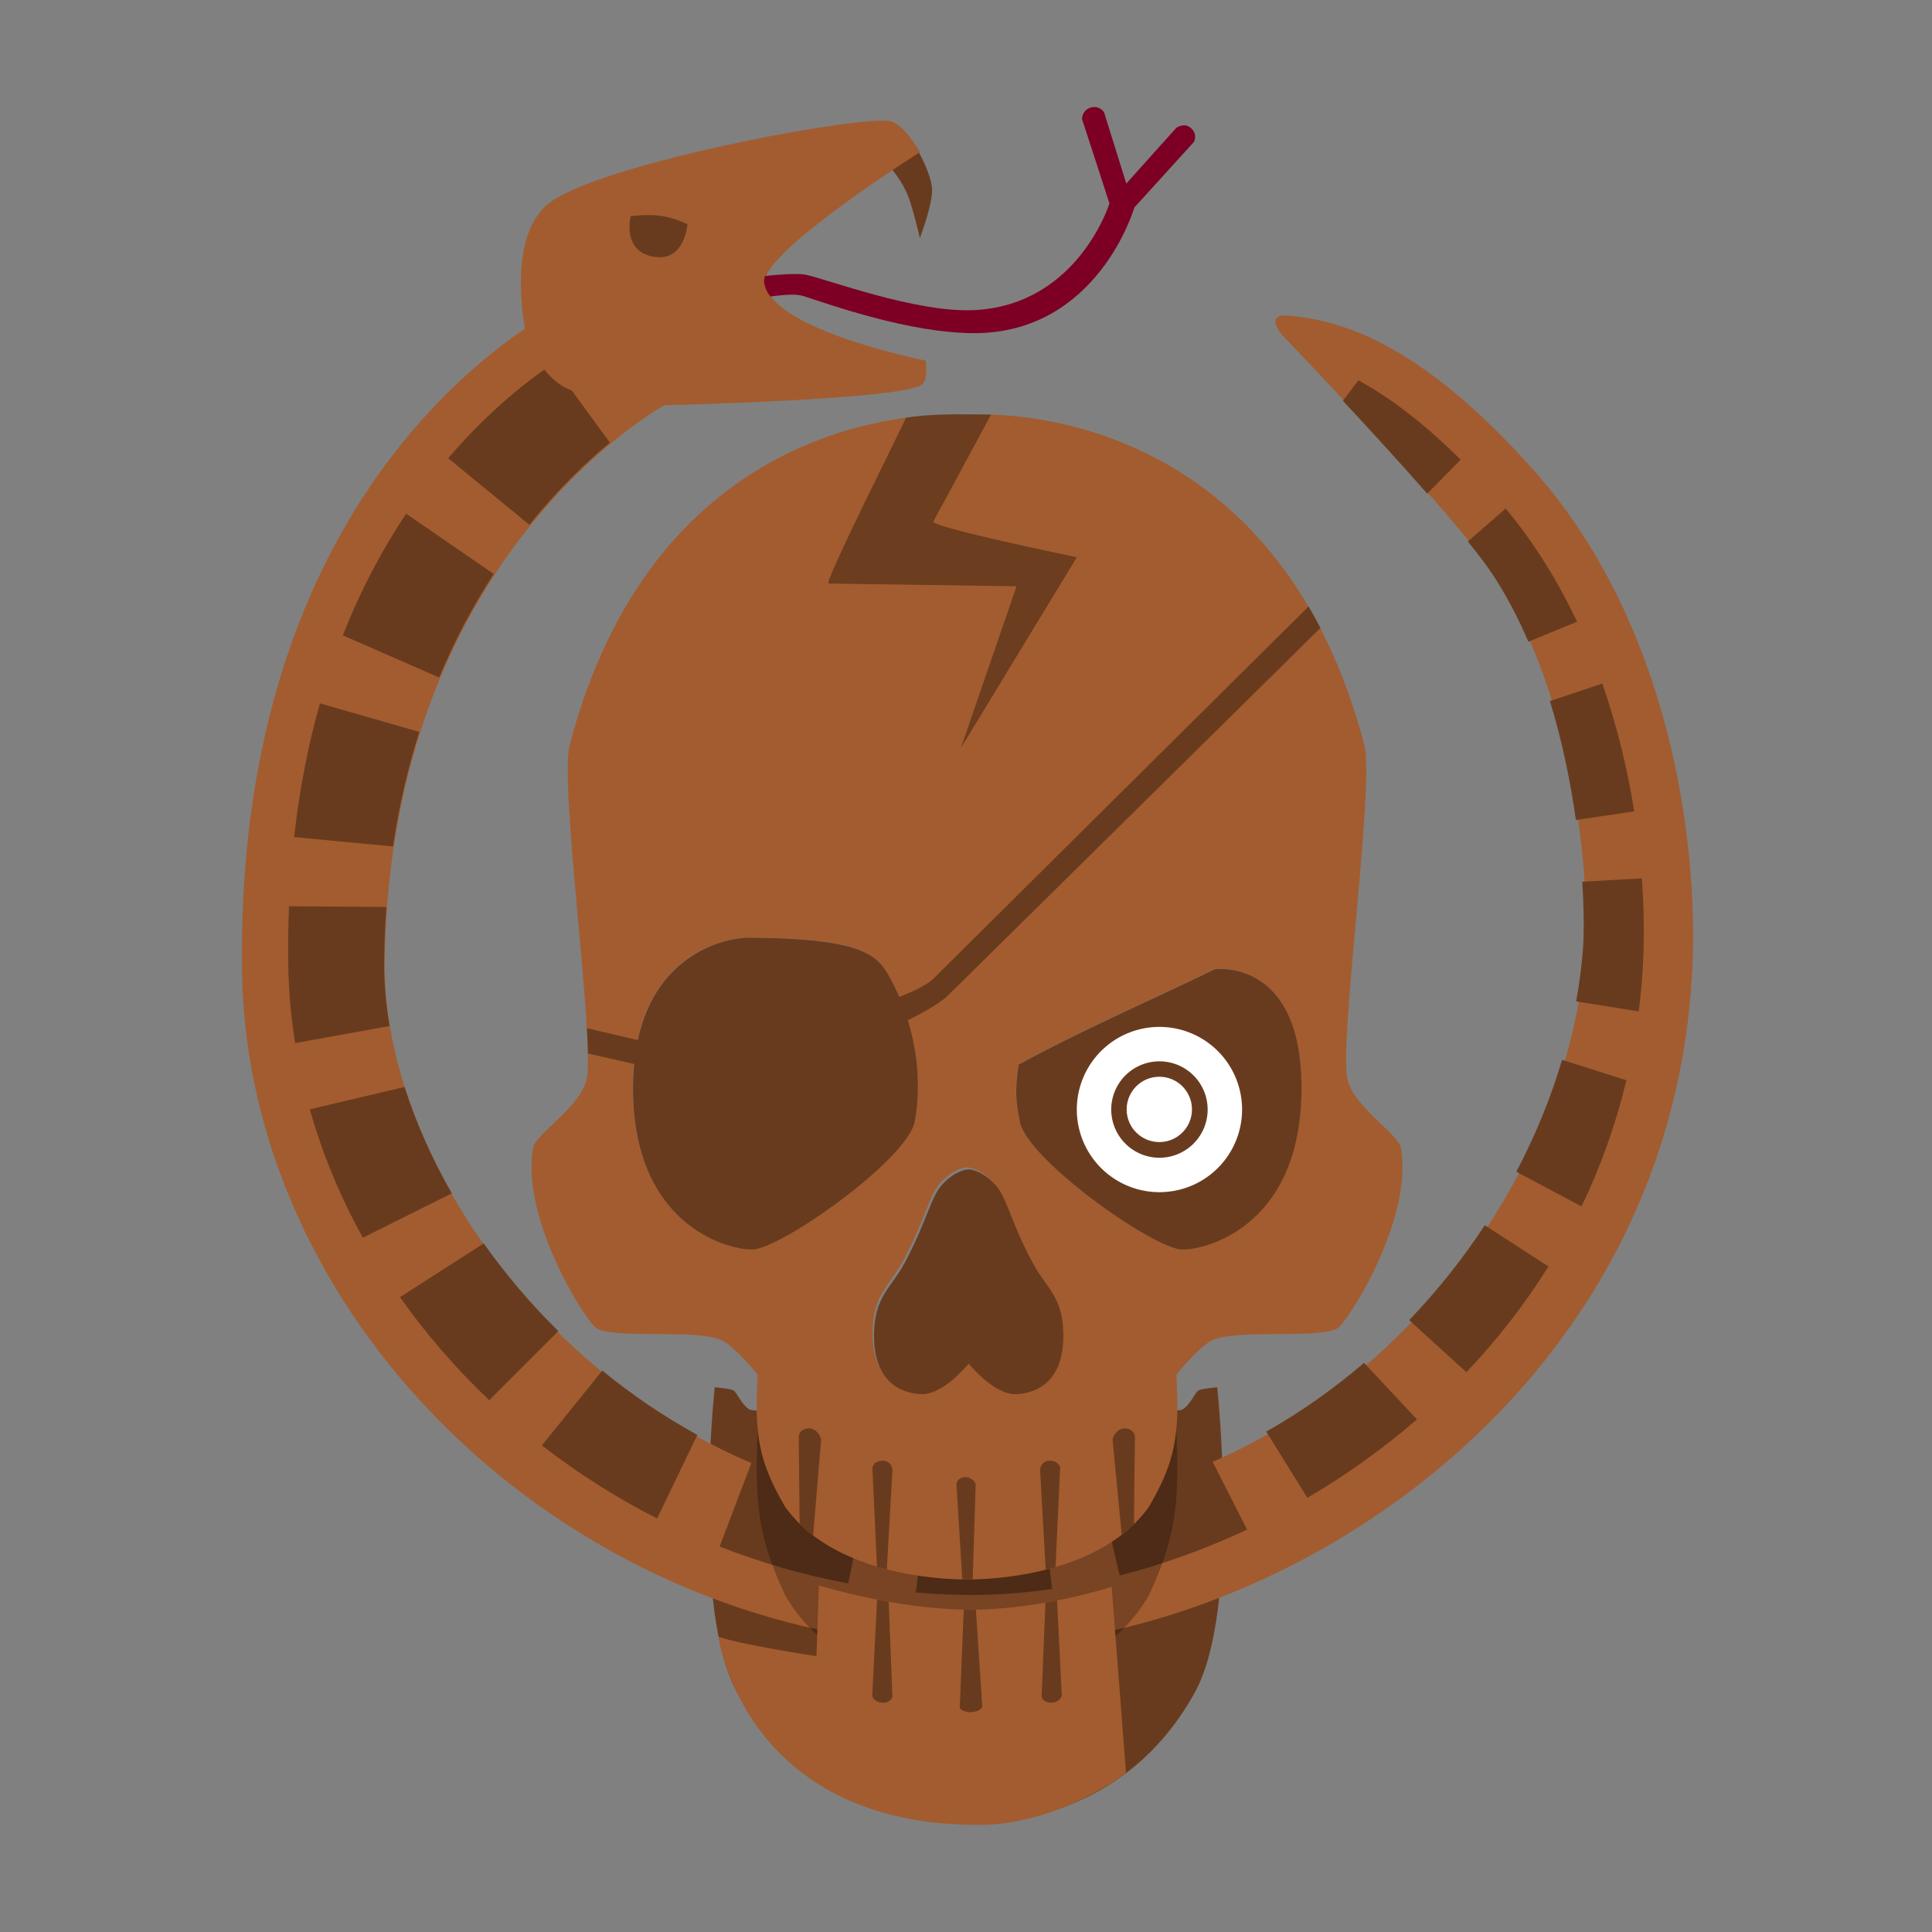 <?xml version="1.0" encoding="UTF-8"?>
<svg width="512" height="512" version="1.1" viewBox="0 0 135.47 135.47" xmlns="http://www.w3.org/2000/svg" xmlns:cc="http://creativecommons.org/ns#" xmlns:dc="http://purl.org/dc/elements/1.1/" xmlns:rdf="http://www.w3.org/1999/02/22-rdf-syntax-ns#">
 <rect x="0" y="0" width="135.47" height="135.47" fill="#808080" stroke="none"/>
 <path d="m50.115 97.277s-1.655 15.493 1.546 21.348c5.526 10.108 16.072 9.196 16.072 9.196s10.547 0.912 16.072-9.196c3.201-5.855 1.546-21.348 1.546-21.348s-1.059 0.081-1.308 0.213c-0.25 0.133-0.632 1.121-1.183 1.362-0.382 0.167-15.127 0.98-15.127 0.98s-14.745-0.814-15.127-0.98c-0.551-0.24-0.932-1.229-1.183-1.362-0.249-0.132-1.308-0.213-1.308-0.213z" fill="#693b1e" fill-opacity="1"/>
 <g transform="translate(-0 -6.345)">
  <path d="m64.409 16.987s-0.767 0.488-1.871 1.226c0.111 0.132 0.787 0.953 1.156 1.927 0.345 0.91 0.806 2.897 0.806 2.897s0.921-2.399 0.853-3.467c-0.066-1.041-0.945-2.583-0.945-2.583z" fill="#693b1e"/>
  <path transform="scale(.265)" d="m233.51 55.869c-13.783-3.41e-4 -73.691 11.599-87.623 21.379-10.737 7.538-8.026 27.738-6.973 33.643-25.562 17.458-76.346 65.375-74.883 169.95 1.324 94.576 88.518 177.39 191.59 178.81 80.152 1.107 186.12-64.576 192.13-178.58 1.896-35.973-6.69-92.964-41.723-132.47-31.149-35.124-52.237-39.758-64.031-41.031-1.488-0.161-3.654-0.511-4.41 0.846-0.707 1.268 1.555 4.068 1.555 4.068s46.044 47.819 56.631 64.041c21.982 33.685 24.938 84.017 23.707 99.34-5.738 71.394-71.417 149.85-163.9 147.56-92.179-2.281-154.47-85.005-153.79-144.88 1.236-108.17 74.07-147.38 74.07-147.38s63.679-1.446 68.199-5.541c1.563-1.416 0.891-6.258 0.891-6.258s-42.128-8.33-42.473-21.025c-0.22-8.107 40.951-34.145 40.951-34.145s-4.15-7.359-7.812-8.174c-0.482-0.107-1.194-0.158-2.113-0.158z" fill="#a35c2f"/>
  <path d="m44.217 21.508s1.131-0.166 2.123-0.028c0.992 0.138 1.867 0.592 1.867 0.592s-0.179 2.482-2.152 2.302c-2.497-0.228-1.838-2.866-1.838-2.866z" fill="#693b1e"/>
  <path d="m38.159 32.257c-1.928 1.379-4.322 3.396-6.734 6.218l5.694 4.666c2.02-2.513 4.016-4.411 5.648-5.763l-2.675-3.653c-0.246-0.099-0.476-0.204-0.666-0.323-0.263-0.164-0.501-0.351-0.718-0.552-0.202-0.187-0.383-0.388-0.548-0.593zm57.088 0.755-1.085 1.437c1.836 1.968 3.979 4.305 5.915 6.512l2.341-2.384c-2.752-2.732-5.138-4.463-7.171-5.565zm10.329 8.986-2.65 2.317c0.752 0.93 1.371 1.749 1.79 2.39 0.945 1.449 1.755 3.015 2.452 4.637l3.414-1.401c-1.322-2.798-2.97-5.493-5.005-7.944zm-77.095 0.364c-1.616 2.416-3.147 5.245-4.443 8.533l6.757 2.957c1.141-2.745 2.452-5.159 3.823-7.262zm83.87 11.912-3.671 1.228c0.873 2.853 1.453 5.727 1.819 8.341l4.092-0.603c-0.463-2.917-1.188-5.959-2.24-8.966zm-89.918 1.39c-0.802 2.837-1.427 5.955-1.809 9.378l6.934 0.656c0.431-2.908 1.064-5.582 1.843-8.032zm92.696 12.269-4.184 0.237c0.135 2.071 0.129 3.764 0.044 4.82-0.095 1.185-0.253 2.377-0.471 3.571l4.389 0.705c0.135-1.08 0.237-2.177 0.296-3.296 0.096-1.821 0.081-3.862-0.074-6.037zm-94.865 1.958c-0.051 1.302-0.071 2.641-0.052 4.022 0.026 1.88 0.191 3.741 0.483 5.574l6.62-1.198c-0.268-1.568-0.398-3.106-0.381-4.59 0.015-1.29 0.069-2.541 0.158-3.758zm89.269 10.769c-0.79 2.662-1.868 5.299-3.211 7.847l4.573 2.434c1.331-2.761 2.396-5.715 3.143-8.852zm-81.164 1.903-6.649 1.565c0.886 3.126 2.142 6.142 3.722 9.002l6.239-3.109c-1.405-2.456-2.518-4.969-3.312-7.458zm75.743 9.693c-1.541 2.35-3.316 4.586-5.303 6.655l4.012 3.652c2.135-2.248 4.075-4.722 5.755-7.416zm-70.193 1.274-5.87 3.769c1.823 2.593 3.925 5.016 6.259 7.228l4.843-4.845c-1.959-1.928-3.711-3.999-5.233-6.152zm61.727 8.375c-2.106 1.807-4.399 3.43-6.856 4.823l2.88 4.645c2.687-1.575 5.274-3.412 7.687-5.502zm-53.413 0.545-4.236 5.245c2.504 1.946 5.212 3.667 8.081 5.124l2.82-5.861c-2.389-1.311-4.616-2.831-6.665-4.508zm42.702 6.207c-2.452 1.071-5.04 1.916-7.75 2.494l1.325 5.667c2.989-0.762 5.996-1.84 8.934-3.22zm-32.207 0.159-2.268 5.972c2.888 1.133 5.906 2.006 9.019 2.583l1.244-6.099c-2.803-0.554-5.474-1.388-7.995-2.455zm20.328 2.995c-1.768 0.189-3.58 0.268-5.433 0.222-0.893-0.022-1.774-0.076-2.646-0.154l-0.76 6.13c1.132 0.096 2.273 0.155 3.423 0.17 1.991 0.028 4.046-0.114 6.135-0.415z" fill="#693b1e"/>
  <path d="m76.767 13.847c-0.095-0.004-0.199 0.009-0.312 0.047-0.603 0.202-0.583 0.799-0.583 0.799l1.922 5.918s-2.216 7.133-9.495 7.48c-4.1 0.196-10.42-2.215-11.827-2.486-0.571-0.11-2.022-0.002-2.834 0.094-0.04 0.115-0.067 0.224-0.064 0.321 0.01 0.387 0.173 0.758 0.442 1.112 1.116-0.132 1.808-0.193 2.362-0.015 1.803 0.579 7.388 2.584 11.913 2.589 8.709 0.008 11.247-8.809 11.247-8.809l4.194-4.618s0.259-0.535-0.225-0.955c-0.484-0.42-1.027-0.015-1.027-0.015l-3.505 3.909-1.565-5.015s-0.233-0.338-0.643-0.357z" fill="#7d0024"/>
 </g>
 <path d="m82.485 100.23s-29.356-3e-5 -29.358-3e-3c3e-6 1e-5 0.002 3e-3 0.002 3e-3 -0.245 5.342 0.083 7.647 1.905 11.584 3.787 6.731 12.773 6.417 12.773 6.417s8.986 0.314 12.773-6.417c1.821-3.937 2.15-6.242 1.905-11.584z" fill-opacity=".264"/>
 <g transform="translate(-0 -6.345)">
  <g>
   <path d="m66.879 35.403c-4.168-0.016-21.201 1.288-26.937 23.199-0.725 2.771 1.79 20.837 1.192 23.412-0.463 1.99-3.585 3.832-3.758 4.84-0.856 4.995 3.72 12.177 4.443 12.623 1.301 0.803 7.3-0.005 8.9 0.906 0.975 0.555 2.409 2.353 2.409 2.353-0.245 4.259 0.083 6.098 1.905 9.237 3.787 5.367 12.773 5.117 12.773 5.117s8.986 0.25 12.773-5.117c1.822-3.139 2.15-4.978 1.905-9.237 0 0 1.434-1.797 2.409-2.353 1.6-0.911 7.599-0.103 8.9-0.906 0.723-0.446 5.299-7.629 4.443-12.623-0.173-1.008-3.295-2.85-3.758-4.84-0.599-2.575 1.917-20.641 1.192-23.412-5.736-21.911-22.768-23.215-26.937-23.199-0.595 0.002-0.928 0.032-0.928 0.032s-0.333-0.03-0.928-0.032zm-14.36 36.674c7.767 0.053 8.936 1.151 9.784 2.661 2.489 4.429 2.146 8.587 1.818 10.247-0.52 2.635-9.23 8.816-11.323 8.953-1.357 0.089-8.226-1.327-8.422-10.907-0.197-9.58 6.347-10.967 8.143-10.955zm32.655 2.207s6.26-0.833 6.063 8.747c-0.197 9.58-7.065 10.996-8.422 10.907-2.093-0.137-10.803-6.318-11.323-8.953-0.277-1.406-0.356-2.153-0.091-4.008 4.488-2.445 9.177-4.464 13.773-6.693zm-17.367 13.916s0.228 0.003 0.579 0.143c0.35 0.14 0.823 0.417 1.311 0.964 0.395 0.443 0.666 1.104 1.028 2.007 0.362 0.903 0.816 2.049 1.58 3.462 0.478 0.884 0.999 1.46 1.406 2.146 0.204 0.343 0.379 0.712 0.506 1.162 0.127 0.45 0.206 0.98 0.217 1.641 0.008 0.504-0.029 0.947-0.101 1.337-0.072 0.39-0.18 0.727-0.313 1.018-0.265 0.582-0.63 0.982-1.014 1.255-0.385 0.273-0.789 0.421-1.132 0.502-0.343 0.081-0.625 0.095-0.764 0.1-0.384 0.013-0.782-0.114-1.163-0.312-0.382-0.198-0.746-0.466-1.063-0.736-0.634-0.541-1.075-1.088-1.075-1.088s-0.442 0.547-1.075 1.088c-0.317 0.27-0.682 0.538-1.063 0.736-0.382 0.198-0.779 0.325-1.163 0.312-0.139-5e-3 -0.421-0.019-0.764-0.1-0.343-0.081-0.747-0.229-1.132-0.502-0.385-0.273-0.75-0.673-1.014-1.255-0.133-0.291-0.24-0.628-0.313-1.018-0.072-0.39-0.109-0.833-0.101-1.337 0.011-0.661 0.09-1.191 0.217-1.641 0.127-0.45 0.302-0.819 0.506-1.162 0.407-0.686 0.928-1.262 1.406-2.146 0.764-1.413 1.218-2.558 1.58-3.462 0.362-0.903 0.633-1.564 1.028-2.007 0.488-0.547 0.96-0.823 1.311-0.964 0.35-0.14 0.579-0.143 0.579-0.143z" fill="#a35c2f"/>
   <g transform="matrix(.911 0 0 .911 4.551 12.536)" fill="#693b1e">
    <path d="m88.816 67.779c-0.188 0.004-0.295 0.019-0.295 0.019-5.047 2.447-10.195 4.664-15.123 7.348-0.29 2.037-0.204 2.857 0.1 4.401 0.571 2.893 10.134 9.68 12.432 9.83 1.49 0.098 9.031-1.457 9.247-11.975 0.189-9.204-5.05-9.654-6.362-9.623z" opacity=".999"/>
    <path transform="scale(.265)" d="m262.5 313.99s-0.946 0.012-2.4 0.594c-1.454 0.582-3.415 1.73-5.439 3.998-1.64 1.837-2.763 4.58-4.266 8.328-1.503 3.748-3.387 8.503-6.557 14.365-1.983 3.668-4.144 6.059-5.834 8.904-0.845 1.423-1.571 2.954-2.098 4.82-0.527 1.867-0.857 4.067-0.902 6.811-0.035 2.09 0.118 3.93 0.418 5.549 0.3 1.619 0.749 3.016 1.299 4.225 1.1 2.416 2.612 4.074 4.209 5.209 1.597 1.135 3.276 1.748 4.699 2.084 1.423 0.336 2.593 0.395 3.17 0.414 1.592 0.055 3.243-0.472 4.826-1.293 1.583-0.821 3.097-1.933 4.412-3.055 2.63-2.243 4.463-4.514 4.463-4.514s1.835 2.271 4.465 4.514c1.315 1.122 2.829 2.234 4.412 3.055 1.583 0.821 3.234 1.348 4.826 1.293 0.577-0.02 1.747-0.078 3.17-0.414 1.423-0.336 3.1-0.949 4.697-2.084 1.597-1.135 3.111-2.793 4.211-5.209 0.55-1.208 0.997-2.606 1.297-4.225 0.3-1.619 0.455-3.458 0.42-5.549-0.045-2.744-0.375-4.944-0.902-6.811-0.527-1.866-1.253-3.398-2.098-4.82-1.69-2.845-3.851-5.236-5.834-8.904-3.169-5.862-5.054-10.618-6.557-14.365-1.503-3.748-2.625-6.491-4.266-8.328-2.025-2.268-3.985-3.417-5.439-3.998-1.454-0.581-2.402-0.594-2.402-0.594z" opacity=".999"/>
    <path d="m95.724 39.884c-0.925 0.917-19.519 19.351-28.877 28.65-0.688 0.684-2.533 1.363-2.626 1.397-0.234-0.539-0.502-1.086-0.811-1.636-0.931-1.658-2.215-2.863-10.742-2.922-1.677-0.012-7.119 1.091-8.579 7.886l-3.911-0.919c0.042 0.721 0.072 1.386 0.084 1.952l3.549 0.81 0.002-0.013c-0.068 0.719-0.102 1.484-0.085 2.311 0.216 10.519 7.757 12.073 9.248 11.975 2.298-0.151 11.862-6.937 12.432-9.83 0.277-1.407 0.558-4.45-0.581-8l0.071 0.179s2.232-1.069 3.096-1.922c8.571-8.454 27.868-27.498 28.644-28.264-0.296-0.571-0.601-1.123-0.913-1.655z" opacity=".999"/>
   </g>
   <g transform="matrix(.911 0 0 .911 75.505 78.351)" fill="#fff">
    <path transform="scale(.265)" d="m23.789 0a24 24 0 0 0-23.789 24 24 24 0 0 0 24 24 24 24 0 0 0 24-24 24 24 0 0 0-24-24 24 24 0 0 0-0.211 0zm0.211 10a14 14 0 0 1 14 14 14 14 0 0 1-14 14 14 14 0 0 1-14-14 14 14 0 0 1 14-14z" opacity=".999"/>
    <circle cx="6.35" cy="6.35" r="2.514" opacity=".999"/>
   </g>
   <path d="m56.731 106.5c-0.505-7.9e-4 -0.728 0.339-0.723 0.591l0.061 6.106c0.389 0.384 0.506 0.525 0.946 0.838l0.561-6.732c-0.019-0.259-0.339-0.802-0.844-0.803zm22.126 0c-0.505 7.9e-4 -0.825 0.544-0.844 0.803l0.642 6.675c0.439-0.31 0.473-0.374 0.863-0.754-0.013-0.714 0.064-6.133 0.064-6.133-0.013-0.235-0.218-0.591-0.723-0.591zm-16.995 2.267c-0.497 7e-3 -0.694 0.349-0.691 0.529l0.32 6.899c0.232 0.07 0.464 0.134 0.692 0.193l0.393-6.93c0.012-0.336-0.217-0.699-0.714-0.692zm11.782 0c-0.497-7e-3 -0.726 0.356-0.714 0.692l0.394 6.959c0.228-0.058 0.458-0.122 0.689-0.189l0.322-6.932c0.003-0.181-0.195-0.522-0.692-0.529zm-5.924 1.151c-0.278-5e-3 -0.642 0.141-0.654 0.517l0.408 6.66c0.185 1e-3 0.334-5.3e-4 0.334-5.3e-4s0.141 4e-3 0.395 5.3e-4l0.208-6.591c0.024-0.294-0.389-0.58-0.691-0.585z" fill="#693b1e"/>
  </g>
  <path d="m63.527 35.634c-0.059 0.25-5.806 11.628-5.427 11.628s13.179 0.193 13.179 0.193l-3.902 11.336 8.128-13.373s-10.294-2.117-10.062-2.512c0.232-0.395 4.047-7.491 4.047-7.491-1.287-0.018-4.113-0.097-5.964 0.22z" fill-opacity=".337"/>
 </g>
 <g transform="translate(-0 -6.345)">
  <path d="m50.385 121.11c1.319 0.515 6.863 1.368 6.863 1.368l0.173-4.96s5.501 1.693 10.593 1.696c5.091 3e-3 9.934-1.608 9.934-1.608l1.008 13.067s-4.687 3.621-10.289 3.633c-16.55 0.036-18.282-13.197-18.282-13.197z" fill="#a35c2f"/>
  <g fill="#693b1e">
   <path d="m61.499 118.51-0.338 6.693c0.018 0.35 0.439 0.537 0.736 0.543 0.274 5e-3 0.658-0.144 0.675-0.477l-0.256-6.607"/>
   <path d="m74.121 118.57 0.33 6.627c-0.018 0.35-0.439 0.537-0.736 0.543-0.274 5e-3 -0.658-0.144-0.675-0.477l0.266-6.542"/>
   <path d="m67.577 119.21-0.28 6.846c-0.003 0.199 0.491 0.358 0.765 0.35 0.301-9e-3 0.799-0.147 0.812-0.43l-0.445-6.765"/>
  </g>
 </g>
</svg>
